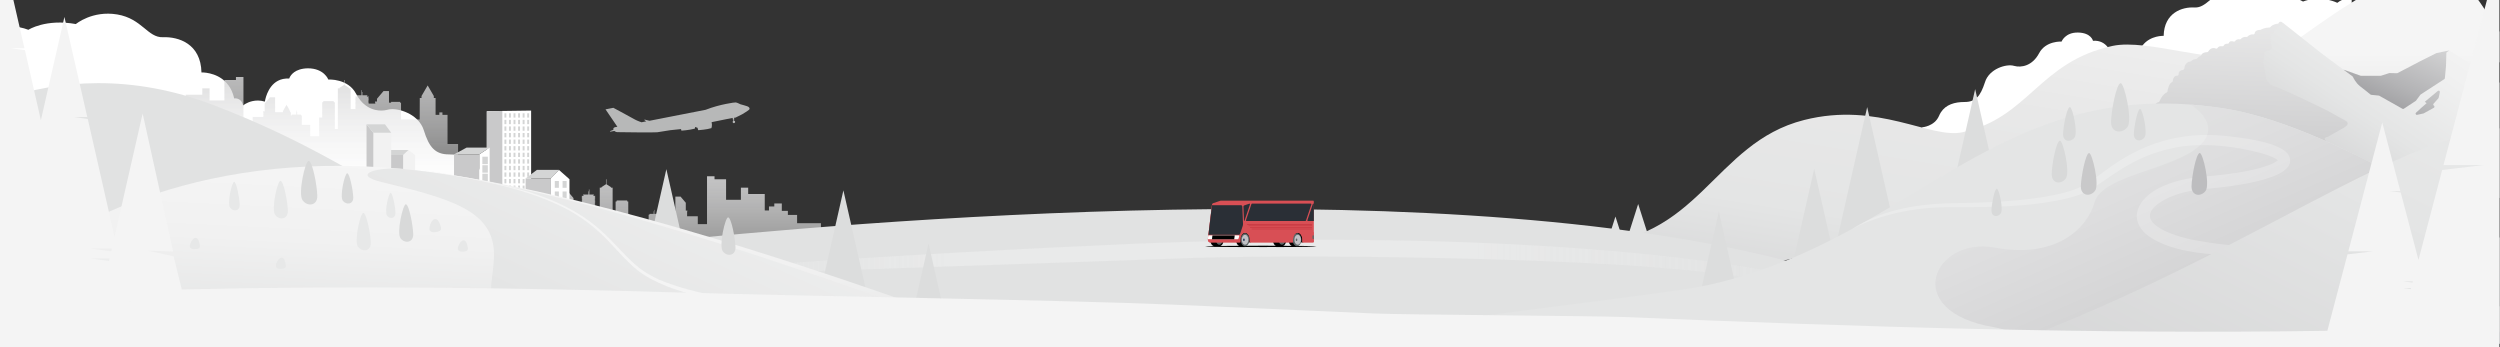 <svg width="1439" height="200" viewBox="0 0 1439 200" fill="none" xmlns="http://www.w3.org/2000/svg">
<rect x="0" y="0" width="1439" height="200" fill="#333333" stroke="none"/>
<g clip-path="url(#clip0_2221_6769)">
<path opacity="0.76" d="M430.76 61.44C430.07 61.05 426.13 60 426.13 60C426.13 60 424.22 59.01 423.5 58.96C423.17 58.93 421.05 59.14 418.07 59.78C414.76 60.43 410.45 61.51 406.11 63.21L373.88 69.51C372.25 69.2 371.22 68.84 371.22 68.84C371.22 68.84 370.44 68.89 371.17 69.33C371.38 69.46 371.69 69.66 372.02 69.84L369.26 70.38C369.26 70.38 366.78 69.56 365.31 68.72C363.78 67.82 353.04 62.05 353.04 62.05L348.54 62.95L355.37 72.98C355.37 72.98 353.64 73.11 353.22 73.63C352.84 74.2 353.12 74.72 353.12 74.72L351.06 75.49L351.32 75.78L353.62 75.37C353.62 75.37 354.39 76.04 355.27 76.06C356.15 76.08 376.75 76.37 378.33 76.13C379.44 76 383.48 75.3 385.78 74.94C387.39 74.74 391.59 74.39 391.98 74.3L392.24 75.21C392.24 75.21 396.74 74.93 399.92 74.04C399.92 74.04 400.07 73.66 400.16 73.06C400.49 73.14 401.5 73.57 401.5 73.57L401.88 74.92C401.88 74.92 403.22 74.87 404.95 74.63C406.4 74.48 408.08 74.17 409.5 73.75C409.5 73.75 410.07 72.2 409.61 70.32C409.89 70.29 410.12 70.19 410.34 70.16C413.6 69.44 418.22 68.61 421.53 67.89H421.69L422 69.54C422 69.54 421.64 69.95 421.72 70.29C421.8 70.68 422.16 70.94 422.55 70.86C422.94 70.78 423.2 70.42 423.12 70.03C423.04 69.64 422.73 69.39 422.34 69.46L422.23 68.79L422.69 68.72L422.49 67.82L423.78 67.59V67.43C424.09 67.28 424.42 67.2 424.66 67.05C426.16 66.4 428.41 65.16 429.88 64.11C430.83 63.47 431.48 62.97 431.43 62.69V62.48C431.43 62.48 431.5 61.93 430.76 61.53L430.71 61.46L430.73 61.44H430.76Z" fill="#E1E2E2"/>
<path d="M352.02 135.84C346.61 135.25 337.13 133.65 325.42 129.33C324.23 128.89 323.01 128.42 321.78 127.91C321.7 127.89 321.61 127.85 321.53 127.81C321.46 127.79 321.38 127.76 321.32 127.73C321.24 127.71 321.15 127.67 321.07 127.62C312.42 124.09 302.76 119.08 292.74 111.98C291.2 110.89 289.65 109.75 288.09 108.57C284.35 105.7 280.56 102.54 276.79 99.04C273.49 91.29 266.27 88.87 258.36 88.87C250.45 88.87 246.92 84.66 243.93 74.94C242.57 70.7 239.45 67.64 235.92 65.66C235.46 65.41 235 65.16 234.53 64.96C234.08 64.74 233.63 64.55 233.19 64.37C229.35 62.83 225.44 62.47 223.1 63.16C220.98 63.73 218.45 63.85 215.89 63.22C212.96 62.51 209.97 60.84 207.44 57.76C207.43 57.74 207.4 57.7 207.39 57.7C206.54 56.66 205.74 55.46 205.02 54.09C200.41 45.04 188.97 45.78 188.97 45.78C188.97 45.78 186.6 39.32 177.18 39.32C169.68 39.47 167.3 43.31 166.67 44.71C166.54 45.02 166.49 45.22 166.49 45.22C163.86 45.06 161.72 45.58 159.98 46.5C153.6 49.86 152.46 58.49 152.46 58.49C149.71 57.65 147.27 57.75 145.28 58.21C141.95 58.95 139.92 60.69 139.92 60.69C138.83 55.9 134.78 56.65 134.78 56.65C133.88 52.51 132.14 49.52 130.05 47.35C124.29 41.38 115.96 41.69 115.96 41.69C115.61 25.11 102.68 21.07 93.84 21.42C84.96 21.77 81.83 10.73 67.45 8.31C53.07 5.94 43.66 13.85 43.66 13.85C26.29 10.69 16.34 17.15 16.34 17.15C9.72 14.64 3.53 14.9 -0.97 15.77V169.85H288.78L333.68 147.69L335.12 146.98L337.12 146L356.52 136.43L356.98 136.2C356.98 136.2 355.2 136.2 352.02 135.85V135.84Z" fill="white"/>
<path d="M88.28 71.37V66.58H93.59V64.23H97.08V59.96H101.4V61.68H104.46V63.98H106.9V54.52H116.44V50.86H120.63V57.84H129.16V46.04H135.81V44.32H140.13V71.87H145.44V67.32H151.59V64.55H151.43V64.08H152.35V59.56L155.35 56.02H158.35V64.6H162.88V63.57H163.33V63.06L164.92 60.34L166.51 63.06V63.57H166.96V64.6H167.41V66.45H167.89V66.2C167.89 66.07 168 65.96 168.13 65.96H170.43V63.66H170.64V65.96H170.81V64.49H171.02V65.96H173.05C173.18 65.96 173.29 66.07 173.29 66.2V66.45H173.73V71.87H178.55V78.45H183.7V67.67H185.46V58.85H186.01V58.53C186.01 58.37 186.14 58.23 186.31 58.23H191.89C192.05 58.23 192.19 58.36 192.19 58.53V58.85H192.74V74.24H194.46V50.86H195.44V50.55L198.03 48.89V46.03H198.29V48.89L200.88 50.55V50.86H201.86V62.79H204.48V62.42H204.73V62.04H204.48V61.66H204.73V61.28H204.48V60.9H204.73V60.52H204.48V60.14H204.73V59.76H204.48V59.38H204.73V59H204.48V58.62H204.73V58.24H204.48V57.86H204.73V57.48H204.48V57.1H204.73V56.72H204.48V56.34H204.73V55.96H204.48V55.58H205.54V55.2H205.28V54.82H207.86V51.92H208.12V54.82H208.33V52.97H208.59V54.82H211.45V55.2H211.19V55.58H212.25V55.96H212V56.34H212.25V56.72H212V57.1H212.25V57.48H212V57.86H212.25V58.24H212V58.62H212.25V59H212V59.38H212.25V59.63H216.03V59.04H215.83V58.45H216.99V56.86L220.77 52.4H223.9V59.09H225.12V58.65H230.26V59.09H230.83V68.77H241.57L241.62 56.41H242.63V55.26L246.17 49.18L249.71 55.26V56.41H250.72V66.1L252.88 66.12V64.7H254.67V66.12H257.6V82.87H263.67V92.46H269.33V103.52H74.55V71.33H88.28V71.37Z" fill="url(#paint0_linear_2221_6769)"/>
<path d="M458.81 128.52V123.73H453.5V121.38H450.01V117.11H445.69V118.83H442.63V121.13H440.19V111.67H430.65V108.01H426.46V114.99H417.93V103.19H411.28V101.47H406.96V129.02H401.65V124.47H395.5V121.7H395.66V121.23H394.74V116.71L391.74 113.17H388.74V121.75H384.21V120.72H383.76V120.21L382.17 117.49L380.58 120.21V120.72H380.13V121.75H379.68V123.6H379.2V123.35C379.2 123.22 379.09 123.11 378.96 123.11H376.66V120.81H376.45V123.11H376.28V121.64H376.07V123.11H374.04C373.91 123.11 373.8 123.22 373.8 123.35V123.6H373.36V129.02H368.54V135.6H363.39V124.82H361.63V116H361.08V115.68C361.08 115.52 360.95 115.38 360.78 115.38H355.2C355.04 115.38 354.9 115.51 354.9 115.68V116H354.35V131.39H352.63V108.01H351.65V107.7L349.06 106.04V103.18H348.8V106.04L346.21 107.7V108.01H345.23V119.94H342.61V119.57H342.36V119.19H342.61V118.81H342.36V118.43H342.61V118.05H342.36V117.67H342.61V117.29H342.36V116.91H342.61V116.53H342.36V116.15H342.61V115.77H342.36V115.39H342.61V115.01H342.36V114.63H342.61V114.25H342.36V113.87H342.61V113.49H342.36V113.11H342.61V112.73H341.55V112.35H341.81V111.97H339.23V109.07H338.97V111.97H338.76V110.12H338.5V111.97H335.64V112.35H335.9V112.73H334.84V113.11H335.09V113.49H334.84V113.87H335.09V114.25H334.84V114.63H335.09V115.01H334.84V115.39H335.09V115.77H334.84V116.15H335.09V116.53H334.84V116.78H331.06V116.19H331.26V115.6H330.1V114.01L326.32 109.55H323.19V116.24H321.97V115.8H316.83V116.24H316.26V125.92H305.52L305.47 113.56H304.46V112.41L300.92 106.33L297.38 112.41V113.56H296.37V123.25L294.21 123.27V121.85H292.42V123.27H289.49V140.02H283.42V149.61H277.76V160.67H472.53V128.48H458.8V128.52H458.81Z" fill="url(#paint1_linear_2221_6769)"/>
<path d="M1353.64 -0.93V123.89H1106.44V73.26C1106.44 73.26 1113.45 72.8 1116.1 66.71C1116.41 65.95 1116.78 65.26 1117.19 64.63C1120.04 60.2 1125.07 58.71 1130.8 58.71C1132.61 58.71 1134.12 58.44 1135.41 57.87C1136.39 57.45 1137.24 56.87 1138 56.12C1139.88 54.26 1141.22 51.38 1142.52 47.41C1144.89 39.55 1154.98 36.58 1159.3 37.92C1163.48 39.09 1169.85 37.92 1173.71 30.63C1177.57 23.34 1186.63 23.94 1186.63 23.94C1186.63 23.94 1188.68 18.59 1196.12 18.73C1203.7 18.87 1204.72 23.48 1204.72 23.48C1208.8 23.17 1211.46 24.92 1213.18 27.08C1215.64 30.19 1216.16 34.17 1216.16 34.17C1219.35 33.17 1222.1 33.82 1223.92 34.6C1224.65 34.91 1225.24 35.25 1225.63 35.5C1225.88 35.66 1226.05 35.79 1226.15 35.86C1226.22 35.91 1226.25 35.94 1226.25 35.94L1226.28 35.79C1226.34 35.54 1226.4 35.3 1226.48 35.09C1226.87 34 1227.52 33.39 1228.17 33.05C1229.27 32.48 1230.39 32.68 1230.39 32.68C1230.95 29.92 1231.98 27.79 1233.25 26.15C1237.79 20.27 1245.4 20.64 1245.4 20.64C1245.69 7.3 1256.1 3.86 1263.21 4.32C1266.81 4.46 1269.24 2.38 1272.17 -0H1323.88C1325.01 0.51 1325.6 0.89 1325.6 0.89C1326.58 0.52 1327.54 0.22 1328.49 -0H1340.55C1343.52 0.69 1345.35 1.63 1345.35 1.63C1346.24 0.92 1347.15 0.38 1348.03 -0C1349.56 -0.68 1351.04 -0.94 1352.37 -0.96C1352.81 -0.97 1353.23 -0.96 1353.64 -0.93Z" fill="white"/>
<path d="M933.38 135.7L929.85 124.63L926.32 135.7H933.38Z" fill="#E1E2E2"/>
<path d="M951.06 142.91L942.93 117.42L934.81 142.91H951.06Z" fill="#E1E2E2"/>
<path d="M911.54 140.67C978.32 139.87 985.87 82.39 1038.42 69.08C1081.14 58.26 1111.1 80.08 1129.52 76.14C1167.72 67.96 1173.54 35.51 1216.02 26.42C1236.15 22.11 1276.45 37.62 1299.7 32.65C1322.65 27.74 1322.8 65.56 1349.21 59.91C1358.14 101.62 1328.7 41.66 1337.63 83.38L993.67 156.99C990.26 141.05 918.95 175.3 911.54 140.69V140.67Z" fill="url(#paint2_linear_2221_6769)"/>
<path d="M1438.64 18.24V35.83L1428.48 41.04L1419.94 45.41H1287.05V44.91C1289.97 43.64 1293.03 42.05 1296.22 40.21C1297.17 39.66 1298.13 39.09 1299.11 38.49C1300.33 37.75 1301.57 36.98 1302.82 36.18C1303.83 35.54 1304.85 34.87 1305.87 34.19C1306.56 33.74 1307.24 33.28 1307.94 32.81H1307.95C1313.22 29.27 1318.72 25.35 1324.39 21.32C1327.36 19.21 1330.37 17.06 1333.42 14.92C1340.01 10.29 1346.79 5.68 1353.64 1.46C1354.44 0.96 1355.24 0.48 1356.04 0H1426.49C1426.9 0.56 1427.31 1.13 1427.71 1.71C1428.58 2.96 1429.43 4.22 1430.25 5.48C1433.16 9.95 1435.84 14.44 1438.64 18.24Z" fill="url(#paint3_linear_2221_6769)"/>
<path d="M960.32 197.78L1044.26 154.52C841.6 95.45 484.98 128.37 374.3 139.62C226.69 138.22 233.49 103.02 123.38 60.67C75.19 42.15 33.41 46.29 1.78 56.88V197.78H960.32Z" fill="#E1E2E2"/>
<g opacity="0.52">
<path opacity="0.52" d="M385.21 154.38C385.21 154.38 410.06 154.98 409.83 154.99C449.62 150.83 581.02 143.39 627.11 141.5C764.26 134.35 964.54 135.67 1079.98 169.9L1079.7 170.86C1059.76 167.86 1040.09 164.43 1020.36 161.7C1005.93 159.58 990.4 157.65 976.03 156.07C907.27 148.21 741.82 145.93 672.69 149C623.66 150.85 474.2 155.6 425.23 157.78C420.11 157.97 414.97 158.07 409.85 158.23C406.92 157.94 400.46 157.24 397.49 156.87L391.32 156.15C389.27 155.92 387.22 155.63 385.17 155.37L385.21 154.37V154.38Z" fill="url(#paint4_linear_2221_6769)"/>
</g>
<path opacity="0.5" d="M349.61 197.78V171.81C347.33 172.08 345.06 172.35 342.79 172.61V197.78H349.61Z" fill="#283039"/>
<path d="M1417.84 57.55L1410.04 29.68C1409.94 29.32 1409.58 29.1 1409.21 29.17L1402.6 30.5C1402.54 30.51 1402.48 30.53 1402.42 30.56L1392.85 35.35L1380.01 42.07C1379.9 42.13 1379.78 42.15 1379.66 42.15L1375.47 42.05C1375.39 42.05 1375.31 42.05 1375.23 42.08L1370.51 43.6C1370.44 43.62 1370.37 43.63 1370.29 43.63H1359.01C1358.93 43.63 1358.85 43.62 1358.77 43.59L1349.38 40.22C1348.99 40.08 1348.56 40.3 1348.45 40.7L1344.33 55.53C1344.24 55.84 1344.38 56.18 1344.66 56.34L1369.57 70.54C1369.73 70.63 1369.92 70.66 1370.1 70.61L1417.31 58.44C1417.7 58.34 1417.93 57.94 1417.82 57.56H1417.84V57.55Z" fill="url(#paint5_linear_2221_6769)"/>
<path d="M1438.64 47.58V113.94H1411.33C1411.33 113.94 1411.24 113.94 1411.2 113.93L1409.21 113.53L1404.35 112.57L1402.19 112.21L1374.83 107.7L1361.45 105.5L1360.6 105.36C1360.47 105.34 1360.35 105.29 1360.25 105.2L1359.41 104.48L1358.19 103.44L1354.18 100.02L1352.95 98.98L1335.94 84.46L1306.04 58.96L1299.6 53.47C1299.49 53.37 1299.41 53.24 1299.37 53.1L1299.11 52.04L1297.77 46.54L1293.76 30.14C1293.7 29.88 1293.78 29.62 1293.97 29.44L1308.21 16.23C1308.21 16.23 1308.32 16.13 1308.39 16.1L1310.63 15.05L1311.48 14.64L1312.38 14.22C1312.55 14.14 1312.68 13.99 1312.75 13.81L1312.89 13.41C1312.98 13.13 1313.24 12.96 1313.51 12.95C1313.68 12.93 1313.86 12.97 1314.01 13.09L1333.42 28.47L1336.46 30.88L1349.03 40.2L1354.14 43.99C1354.23 44.06 1354.31 44.15 1354.36 44.26C1354.67 44.95 1356.02 47.73 1358.43 49.62C1360.93 51.52 1363.77 53.85 1364.47 54.42C1364.58 54.51 1364.71 54.56 1364.85 54.58L1369.2 55.01C1369.3 55.02 1369.39 55.05 1369.48 55.09L1376.36 58.96L1382.88 62.63C1383.11 62.76 1383.4 62.75 1383.62 62.6L1389.16 58.96L1390.5 58.08C1390.57 58.03 1390.63 57.98 1390.68 57.91L1393.16 54.55C1393.22 54.48 1393.28 54.42 1393.35 54.37L1406.94 45.55C1407.12 45.43 1407.24 45.24 1407.26 45.02L1407.92 38.04V37.99L1408.13 30.56C1408.13 30.33 1408.25 30.12 1408.44 29.99L1409.48 29.3C1409.53 29.27 1409.58 29.24 1409.63 29.23C1409.84 29.15 1410.07 29.17 1410.26 29.3L1422.02 36.88L1438.64 47.58Z" fill="url(#paint6_linear_2221_6769)"/>
<path d="M1410.1 113.13L1360.7 135.03C1360.58 135.08 1360.44 135.1 1360.31 135.08L1201.1 112.66C1200.7 112.6 1200.43 112.23 1200.5 111.83C1200.82 110.02 1201.66 105.29 1202.21 102.9C1202.6 101.13 1203.33 100.71 1203.88 100.68C1204.27 100.66 1204.58 100.37 1204.58 99.98C1204.6 99.09 1204.8 97.8 1205.77 97.5C1206.23 97.34 1206.55 97.29 1206.77 97.29C1207.08 97.29 1207.36 97.11 1207.45 96.81C1207.68 96.04 1208.15 94.83 1208.94 94.42C1209.17 94.3 1209.32 94.07 1209.33 93.81C1209.35 93.17 1209.53 92.15 1210.49 92.56C1210.49 92.56 1210.85 90.37 1212.44 90.61C1212.44 90.61 1212.82 89.54 1213.89 89.33C1214.27 89.26 1214.55 88.92 1214.47 88.55C1214.34 87.93 1214.37 87.14 1215.26 86.9C1215.57 86.82 1215.79 86.51 1215.78 86.19C1215.76 85.55 1216.04 84.67 1217.75 84.71C1218.1 84.71 1218.42 84.49 1218.48 84.14C1218.63 83.3 1219.13 81.92 1220.79 81.86C1221.08 81.86 1221.34 81.65 1221.42 81.38C1221.74 80.34 1222.76 78.09 1225.43 78.2C1225.81 78.22 1226.14 77.96 1226.19 77.58C1226.24 77.23 1226.51 76.86 1227.36 76.69C1227.75 76.61 1228.01 76.22 1227.91 75.84C1227.7 75.05 1227.72 73.86 1229.41 73.37C1229.71 73.28 1229.91 73.02 1229.92 72.71C1229.96 71.81 1230.34 70.11 1232.59 70.02C1232.96 70.01 1233.26 69.71 1233.28 69.34C1233.34 68.15 1233.76 65.82 1236.06 65.57C1236.32 65.54 1236.53 65.35 1236.62 65.1C1236.88 64.33 1237.56 62.83 1238.88 62.59C1239.12 62.55 1239.3 62.37 1239.38 62.14C1239.69 61.24 1240.61 59.14 1242.43 58.81C1242.66 58.77 1242.86 58.64 1242.95 58.42C1243.4 57.35 1244.92 54.13 1247.1 53.25C1247.35 53.15 1247.54 52.95 1247.58 52.69C1247.76 51.47 1248.43 48.02 1250.23 47.25C1250.46 47.15 1250.62 46.93 1250.64 46.68C1250.72 45.71 1251.14 43.51 1253.31 43.55C1253.72 43.55 1254.02 43.19 1253.99 42.78C1253.94 41.89 1254.29 40.59 1256.66 40.18C1256.96 40.13 1257.18 39.88 1257.22 39.58C1257.37 38.39 1258.03 35.59 1260.8 35.4C1260.98 35.39 1261.15 35.33 1261.27 35.2C1261.64 34.81 1262.61 33.97 1263.96 33.99C1264.18 33.99 1264.38 33.93 1264.53 33.77C1264.93 33.34 1265.79 32.48 1266.59 32.24C1266.85 32.16 1267.04 31.96 1267.11 31.7C1267.25 31.11 1267.89 30.18 1270.47 30.01C1270.71 29.99 1270.92 29.87 1271.05 29.67C1271.53 28.87 1273 26.92 1275.51 27.94C1275.84 28.08 1276.22 27.95 1276.4 27.64C1276.73 27.06 1277.49 26.33 1279.24 26.62C1279.55 26.67 1279.86 26.51 1280 26.22C1280.23 25.73 1280.8 25.08 1282.25 25.16C1282.58 25.18 1282.91 24.99 1283 24.67C1283.16 24.09 1283.74 23.37 1285.79 23.94C1286.08 24.02 1286.38 23.89 1286.54 23.64C1286.89 23.12 1287.68 22.38 1289.22 22.63C1289.46 22.67 1289.71 22.6 1289.86 22.41C1290.26 21.92 1291.24 21.04 1293.03 21.28C1293.27 21.31 1293.51 21.24 1293.67 21.06C1294.13 20.57 1295.24 19.63 1296.97 19.81C1297.35 19.85 1297.72 19.61 1297.77 19.22C1297.87 18.42 1298.46 17.26 1300.95 17.2C1301.07 17.2 1301.18 17.17 1301.29 17.11C1301.79 16.82 1303.58 15.9 1306.31 15.83C1306.52 15.83 1306.71 15.74 1306.84 15.58C1307.27 15.05 1308.51 13.84 1311.07 13.66C1311.37 13.64 1311.61 13.42 1311.69 13.14C1311.76 12.88 1312.01 12.6 1312.77 12.51C1313.06 12.48 1313.36 12.62 1313.49 12.89C1313.68 13.26 1313.88 13.78 1313.61 14C1313.3 14.19 1311.56 15.18 1311.09 15.44C1311.01 15.48 1310.95 15.54 1310.89 15.61L1309.24 17.66C1309.11 17.83 1309.05 18.04 1309.1 18.25L1309.15 18.51C1309.26 19.03 1308.78 19.48 1308.27 19.34C1307.91 19.24 1307.54 19.43 1307.42 19.78C1307.11 20.63 1306.66 22.23 1306.98 23.68C1307.45 25.35 1307.54 27.05 1307.55 27.62C1307.55 27.76 1307.52 27.89 1307.44 28.01C1307.19 28.39 1306.55 29.19 1305.5 29.19C1304.77 29.19 1304.27 29.35 1303.98 29.48C1303.78 29.57 1303.64 29.75 1303.59 29.97C1303.35 31.08 1302.56 34.88 1302.86 36.44C1303.22 38.28 1304.37 44.94 1304.37 44.94C1304.37 44.94 1305.17 48.73 1309.31 49.77C1313.34 50.7 1339.68 63.68 1339.68 63.68L1350.38 69.66C1350.38 69.66 1353.15 71.17 1349.23 73.45L1340.02 78.68C1339.95 78.72 1339.87 78.75 1339.78 78.76C1339.08 78.86 1335.75 79.57 1341.05 82.89C1346.75 86.35 1378.49 102.97 1380.31 103.92C1380.37 103.95 1380.42 103.97 1380.48 103.98C1381.28 104.15 1386.93 105.3 1386.72 103.03C1386.5 100.59 1386.5 99.93 1386.5 99.93C1386.5 99.93 1386.39 97.87 1389.85 99.93L1410.18 111.87C1410.68 112.16 1410.64 112.9 1410.11 113.14H1410.1V113.13Z" fill="url(#paint7_linear_2221_6769)"/>
<path d="M1392.96 62.72L1396.75 59.4L1395.71 58.58L1403.23 52.33C1403.75 51.9 1404.53 52.37 1404.38 53.03L1403.7 56.24C1403.67 56.36 1403.62 56.47 1403.54 56.56L1400.75 59.7C1400.46 60.02 1400.53 60.53 1400.89 60.77L1400.96 60.82C1401.41 61.12 1401.38 61.78 1400.91 62.04L1395.12 65.24C1395.06 65.27 1394.99 65.3 1394.93 65.31L1391.29 66.1C1390.58 66.25 1390.12 65.37 1390.65 64.88L1392.97 62.74V62.72H1392.96Z" fill="url(#paint8_linear_2221_6769)"/>
<path d="M1149.22 105.6L1136.9 51.29L1124.58 105.6H1149.22Z" fill="#DCDDDD"/>
<path d="M1001.69 176.18L989.37 121.87L977.05 176.18H1001.69Z" fill="#DCDDDD"/>
<path d="M1056.58 151.52L1044.26 97.2L1031.94 151.52H1056.58Z" fill="#DCDDDD"/>
<path d="M546.78 194.48L534.47 140.16L522.15 194.48H546.78Z" fill="#DCDDDD"/>
<path d="M1095.13 151.52L1074.75 61.65L1054.38 151.52H1095.13Z" fill="#DCDDDD"/>
<path d="M505.47 197.78L485.46 109.58L465.46 197.78H505.47Z" fill="#DCDDDD"/>
<path d="M403.94 187.24L383.56 97.37L363.18 187.24H403.94Z" fill="#DCDDDD"/>
<path d="M1438.64 197.78V136.82C1429.64 130.95 1418.84 124.13 1406.93 117.03C1405.58 116.22 1404.21 115.42 1402.83 114.6C1401.45 113.79 1400.05 112.97 1398.64 112.15C1396.22 110.75 1393.77 109.34 1391.29 107.93C1384.42 104.04 1377.32 100.15 1370.07 96.36C1367.22 94.87 1364.34 93.4 1361.45 91.95C1360.77 91.61 1360.1 91.27 1359.41 90.93C1358.71 90.58 1358.01 90.23 1357.3 89.89C1356.45 89.47 1355.6 89.05 1354.75 88.63C1353.97 88.26 1353.19 87.88 1352.41 87.51C1347.3 85.06 1342.16 82.7 1337.04 80.48C1317.52 71.97 1298.2 65.35 1281.06 62.56C1261.92 59.48 1244.55 58.92 1228.47 60.28C1227.26 60.39 1226.05 60.5 1224.86 60.63C1221.88 60.93 1218.93 61.31 1216.04 61.75C1208.26 62.93 1200.79 64.56 1193.54 66.57C1192.84 66.76 1192.14 66.95 1191.44 67.16C1190.56 67.41 1189.69 67.66 1188.83 67.93C1173.34 72.61 1158.88 78.98 1144.83 86.26C1138.73 89.43 1132.71 92.76 1126.72 96.19C1113.82 103.61 1101.03 111.52 1087.84 119.33C1083.57 121.85 1079.27 124.36 1074.91 126.84C1069.34 130 1063.67 133.11 1057.87 136.12C1056.45 136.86 1055.03 137.59 1053.59 138.32C1046.84 141.73 1039.91 145 1032.74 148.06C1031.83 148.44 1030.92 148.82 1030 149.2C1029.37 149.47 1028.74 149.72 1028.11 149.98C1024.26 151.55 1020.35 153.05 1016.35 154.48C1010.44 156.6 1004.37 158.56 998.09 160.33C994.23 161.42 990.29 162.44 986.27 163.38C985.8 163.49 983.51 163.98 979.64 164.79C959.01 169.12 837.89 182.72 738.46 197.78H1438.64Z" fill="url(#paint9_linear_2221_6769)"/>
<path d="M1148.07 188.42C1154.05 189.43 1159.34 191.79 1164 195.19C1165.1 195.99 1166.17 196.86 1167.2 197.78H1438.64V136.82C1429.64 130.95 1418.84 124.13 1406.93 117.03C1405.58 116.22 1404.21 115.42 1402.83 114.6C1401.45 113.79 1400.05 112.97 1398.64 112.15C1396.22 110.75 1393.77 109.34 1391.29 107.93C1384.42 104.04 1377.32 100.15 1370.07 96.36C1367.22 94.87 1364.34 93.4 1361.45 91.95C1360.77 91.61 1360.1 91.27 1359.41 90.93C1358.71 90.58 1358.01 90.23 1357.3 89.89C1356.45 89.47 1355.6 89.05 1354.75 88.63C1353.97 88.26 1353.19 87.88 1352.41 87.51C1347.3 85.06 1342.16 82.7 1337.04 80.48C1317.52 71.97 1298.2 65.35 1281.06 62.56C1274.14 61.52 1267.59 60.73 1261.14 60.26C1267.04 64.33 1274.38 71.53 1269.41 79.84C1268.76 80.93 1267.9 82.04 1266.79 83.17C1264.25 85.73 1260.82 87.92 1256.88 89.89C1247.22 94.73 1234.46 98.21 1224.06 102.35C1217.85 104.82 1212.47 107.52 1209.09 110.88C1207.44 112.51 1206.27 114.3 1205.7 116.3C1201.2 131.94 1183.15 148.97 1148.18 142.53C1113.31 135.97 1093.07 179.23 1148.07 188.42Z" fill="url(#paint10_linear_2221_6769)"/>
<g opacity="0.48">
<path opacity="0.48" d="M1066.51 131.51C1082.27 121.37 1101.43 117.79 1119.93 117.05C1138.57 116.73 1157.27 116.37 1175.64 113.5C1184.57 111.94 1194.07 110.16 1201.8 105.35C1205.63 102.87 1209.32 99.99 1213.13 97.26C1233.3 82.43 1254.98 75.77 1280.01 78.16C1289.27 79.03 1310.87 81.41 1316.86 88.52C1327.12 104.26 1276.03 108.13 1267.27 108.96C1260.71 109.67 1253.99 111.16 1248.05 113.87C1222.38 126.51 1249.78 135.9 1264.17 138.41C1279.93 141.39 1296.31 142.28 1312.39 142.79L1319.38 143.02L1319.46 145.02C1296.67 147.45 1253.65 149.97 1235.09 134.6C1223.52 123.77 1233.44 111.99 1245.02 107.15C1253.99 103.07 1263.87 101.85 1273.55 101.19C1282.68 100.31 1291.84 99.1 1300.46 96.81C1304.21 95.71 1308.38 94.6 1311.31 92.16C1311.49 91.98 1311.57 91.84 1311.55 91.89C1311.53 91.92 1311.46 92.25 1311.51 92.5C1311.56 92.74 1311.62 92.76 1311.53 92.65C1310.24 91.24 1308.13 90.42 1305.86 89.53C1299.73 87.32 1292.77 86.02 1286.18 84.95C1275.05 83.33 1263.62 82.77 1252.57 84.85L1246.02 86.31C1243.87 86.94 1241.73 87.61 1239.6 88.28C1235.44 89.87 1231.17 91.6 1227.28 93.76C1218.95 98.07 1211.93 103.71 1203.89 108.77C1199.69 111.44 1194.9 112.84 1190.16 114.12C1167.2 119.59 1143.2 119.21 1119.98 119.26C1101.53 119.51 1083.14 123.25 1066.51 131.53V131.51Z" fill="white"/>
</g>
<path d="M1438.64 197.78V73.88C1428.51 74.95 1417.93 77.51 1406.78 81.25C1401.67 82.96 1396.44 84.92 1391.07 87.1C1389.61 87.69 1388.14 88.3 1386.66 88.93L1384.41 89.89C1383.75 90.17 1383.09 90.46 1382.42 90.75C1379.92 91.84 1377.39 92.98 1374.83 94.15C1373.26 94.87 1371.67 95.61 1370.07 96.36C1366.21 98.17 1362.28 100.07 1358.29 102.04C1354.62 103.85 1350.89 105.72 1347.1 107.66C1341.16 110.67 1335.07 113.83 1328.81 117.1C1313.1 125.31 1296.35 134.22 1278.39 143.42C1244.87 160.57 1207.12 178.72 1164 195.19C1161.73 196.06 1159.43 196.92 1157.13 197.78H1438.64Z" fill="url(#paint11_linear_2221_6769)"/>
<path d="M1224.57 73.15C1221.36 77.29 1214.91 76.5 1215.13 70.05C1215.24 63.6 1218.23 48.08 1220.64 47.86C1222.72 47.72 1227.66 69.12 1224.56 73.15H1224.57Z" fill="#D8D9D9"/>
<path d="M1205.91 109.81C1203.14 113.49 1197.63 112.8 1197.74 107.18C1197.85 101.67 1200.51 88.2 1202.46 88.09C1204.3 87.95 1208.58 106.36 1205.92 109.82H1205.91V109.81Z" fill="#C9C9CA"/>
<path d="M1189.02 102.83C1186.25 106.4 1180.85 105.71 1180.96 100.06C1181.07 94.55 1183.59 81.19 1185.68 80.97C1187.52 80.86 1191.77 99.27 1189.03 102.83H1189.02Z" fill="#D8D9D9"/>
<path d="M1269.51 109.93C1266.74 113.5 1261.34 112.81 1261.45 107.16C1261.56 101.65 1264.08 88.29 1266.17 88.07C1268.01 87.96 1272.26 106.37 1269.52 109.93H1269.51Z" fill="#BDBDBF"/>
<path d="M1151.57 122.93C1149.76 125.26 1146.22 124.82 1146.29 121.12C1146.36 117.51 1148.01 108.76 1149.38 108.62C1150.58 108.55 1153.37 120.6 1151.57 122.93Z" fill="#D8D9D9"/>
<path d="M1194.07 79.24C1191.88 82.12 1187.4 81.65 1187.51 77.18C1187.62 72.57 1189.7 61.76 1191.43 61.65C1192.91 61.51 1196.26 76.49 1194.06 79.23H1194.07V79.24Z" fill="#D8D9D9"/>
<path d="M1234.34 79.13C1232.28 81.9 1228.14 81.32 1228.25 77.07C1228.36 72.93 1230.31 62.81 1231.82 62.7C1233.19 62.56 1236.43 76.5 1234.34 79.13Z" fill="#D8D9D9"/>
<path d="M238.9 98.81V89.2L235.12 86.35L232.05 89.2V99.32L238.9 98.81Z" fill="#F2F2F2"/>
<path d="M232.05 89.2H221.6V104.62L232.05 98.53V89.2Z" fill="#C9C9CA"/>
<path d="M235.12 86.35H224.14L221.6 89.2H232.05L235.12 86.35Z" fill="#D4D5D5"/>
<path d="M225.17 99.07V76.39H214.89V101.14L225.17 99.07Z" fill="#F2F2F2"/>
<path d="M214.89 76.39L210.98 71.56V98.17L214.89 101.14V76.39Z" fill="#C9C9CA"/>
<path d="M221.61 71.56H210.98L214.89 76.39H225.17L221.61 71.56Z" fill="#D4D5D5"/>
<path d="M305.71 128.1H280.19V64L305.71 63.64V128.1Z" fill="white"/>
<path d="M304.56 65.21H303.45V67.69H304.56V65.21Z" fill="#D4D5D5"/>
<path d="M301.94 65.21H300.83V67.69H301.94V65.21Z" fill="#D4D5D5"/>
<path d="M299.32 65.21H298.21V67.69H299.32V65.21Z" fill="#D4D5D5"/>
<path d="M296.7 65.21H295.59V67.69H296.7V65.21Z" fill="#D4D5D5"/>
<path d="M294.08 65.21H292.97V67.69H294.08V65.21Z" fill="#D4D5D5"/>
<path d="M291.46 65.21H290.35V67.69H291.46V65.21Z" fill="#D4D5D5"/>
<path d="M304.56 68.99H303.45V71.47H304.56V68.99Z" fill="#D4D5D5"/>
<path d="M301.94 68.99H300.83V71.47H301.94V68.99Z" fill="#D4D5D5"/>
<path d="M299.32 68.99H298.21V71.47H299.32V68.99Z" fill="#D4D5D5"/>
<path d="M296.7 68.99H295.59V71.47H296.7V68.99Z" fill="#D4D5D5"/>
<path d="M294.08 68.99H292.97V71.47H294.08V68.99Z" fill="#D4D5D5"/>
<path d="M291.46 68.99H290.35V71.47H291.46V68.99Z" fill="#D4D5D5"/>
<path d="M304.56 72.78H303.45V75.26H304.56V72.78Z" fill="#D4D5D5"/>
<path d="M301.94 72.78H300.83V75.26H301.94V72.78Z" fill="#D4D5D5"/>
<path d="M299.32 72.78H298.21V75.26H299.32V72.78Z" fill="#D4D5D5"/>
<path d="M296.7 72.78H295.59V75.26H296.7V72.78Z" fill="#D4D5D5"/>
<path d="M294.08 72.78H292.97V75.26H294.08V72.78Z" fill="#D4D5D5"/>
<path d="M291.46 72.78H290.35V75.26H291.46V72.78Z" fill="#D4D5D5"/>
<path d="M304.56 76.56H303.45V79.04H304.56V76.56Z" fill="#D4D5D5"/>
<path d="M301.94 76.56H300.83V79.04H301.94V76.56Z" fill="#D4D5D5"/>
<path d="M299.32 76.56H298.21V79.04H299.32V76.56Z" fill="#D4D5D5"/>
<path d="M296.7 76.56H295.59V79.04H296.7V76.56Z" fill="#D4D5D5"/>
<path d="M294.08 76.56H292.97V79.04H294.08V76.56Z" fill="#D4D5D5"/>
<path d="M291.46 76.56H290.35V79.04H291.46V76.56Z" fill="#D4D5D5"/>
<path d="M304.56 80.34H303.45V82.82H304.56V80.34Z" fill="#D4D5D5"/>
<path d="M301.94 80.34H300.83V82.82H301.94V80.34Z" fill="#D4D5D5"/>
<path d="M299.32 80.34H298.21V82.82H299.32V80.34Z" fill="#D4D5D5"/>
<path d="M296.7 80.34H295.59V82.82H296.7V80.34Z" fill="#D4D5D5"/>
<path d="M294.08 80.34H292.97V82.82H294.08V80.34Z" fill="#D4D5D5"/>
<path d="M291.46 80.34H290.35V82.82H291.46V80.34Z" fill="#D4D5D5"/>
<path d="M304.56 84.12H303.45V86.6H304.56V84.12Z" fill="#D4D5D5"/>
<path d="M301.94 84.12H300.83V86.6H301.94V84.12Z" fill="#D4D5D5"/>
<path d="M299.32 84.12H298.21V86.6H299.32V84.12Z" fill="#D4D5D5"/>
<path d="M296.7 84.12H295.59V86.6H296.7V84.12Z" fill="#D4D5D5"/>
<path d="M294.08 84.12H292.97V86.6H294.08V84.12Z" fill="#D4D5D5"/>
<path d="M291.46 84.12H290.35V86.6H291.46V84.12Z" fill="#D4D5D5"/>
<path d="M304.56 87.91H303.45V90.39H304.56V87.91Z" fill="#D4D5D5"/>
<path d="M301.94 87.91H300.83V90.39H301.94V87.91Z" fill="#D4D5D5"/>
<path d="M299.32 87.91H298.21V90.39H299.32V87.91Z" fill="#D4D5D5"/>
<path d="M296.7 87.91H295.59V90.39H296.7V87.91Z" fill="#D4D5D5"/>
<path d="M294.08 87.91H292.97V90.39H294.08V87.91Z" fill="#D4D5D5"/>
<path d="M291.46 87.91H290.35V90.39H291.46V87.91Z" fill="#D4D5D5"/>
<path d="M304.56 91.69H303.45V94.17H304.56V91.69Z" fill="#D4D5D5"/>
<path d="M301.94 91.69H300.83V94.17H301.94V91.69Z" fill="#D4D5D5"/>
<path d="M299.32 91.69H298.21V94.17H299.32V91.69Z" fill="#D4D5D5"/>
<path d="M296.7 91.69H295.59V94.17H296.7V91.69Z" fill="#D4D5D5"/>
<path d="M294.08 91.69H292.97V94.17H294.08V91.69Z" fill="#D4D5D5"/>
<path d="M291.46 91.69H290.35V94.17H291.46V91.69Z" fill="#D4D5D5"/>
<path d="M304.56 95.47H303.45V97.95H304.56V95.47Z" fill="#D4D5D5"/>
<path d="M301.94 95.47H300.83V97.95H301.94V95.47Z" fill="#D4D5D5"/>
<path d="M299.32 95.47H298.21V97.95H299.32V95.47Z" fill="#D4D5D5"/>
<path d="M296.7 95.47H295.59V97.95H296.7V95.47Z" fill="#D4D5D5"/>
<path d="M294.08 95.47H292.97V97.95H294.08V95.47Z" fill="#D4D5D5"/>
<path d="M291.46 95.47H290.35V97.95H291.46V95.47Z" fill="#D4D5D5"/>
<path d="M304.56 99.26H303.45V101.74H304.56V99.26Z" fill="#D4D5D5"/>
<path d="M301.94 99.26H300.83V101.74H301.94V99.26Z" fill="#D4D5D5"/>
<path d="M299.32 99.26H298.21V101.74H299.32V99.26Z" fill="#D4D5D5"/>
<path d="M296.7 99.26H295.59V101.74H296.7V99.26Z" fill="#D4D5D5"/>
<path d="M294.08 99.26H292.97V101.74H294.08V99.26Z" fill="#D4D5D5"/>
<path d="M291.46 99.26H290.35V101.74H291.46V99.26Z" fill="#D4D5D5"/>
<path d="M304.56 103.04H303.45V105.52H304.56V103.04Z" fill="#D4D5D5"/>
<path d="M301.94 103.04H300.83V105.52H301.94V103.04Z" fill="#D4D5D5"/>
<path d="M299.32 103.04H298.21V105.52H299.32V103.04Z" fill="#D4D5D5"/>
<path d="M296.7 103.04H295.59V105.52H296.7V103.04Z" fill="#D4D5D5"/>
<path d="M294.08 103.04H292.97V105.52H294.08V103.04Z" fill="#D4D5D5"/>
<path d="M291.46 103.04H290.35V105.52H291.46V103.04Z" fill="#D4D5D5"/>
<path d="M304.56 106.82H303.45V109.3H304.56V106.82Z" fill="#D4D5D5"/>
<path d="M301.94 106.82H300.83V109.3H301.94V106.82Z" fill="#D4D5D5"/>
<path d="M299.32 106.82H298.21V109.3H299.32V106.82Z" fill="#D4D5D5"/>
<path d="M296.7 106.82H295.59V109.3H296.7V106.82Z" fill="#D4D5D5"/>
<path d="M294.08 106.82H292.97V109.3H294.08V106.82Z" fill="#D4D5D5"/>
<path d="M291.46 106.82H290.35V109.3H291.46V106.82Z" fill="#D4D5D5"/>
<path d="M304.56 110.6H303.45V113.08H304.56V110.6Z" fill="#D4D5D5"/>
<path d="M301.94 110.6H300.83V113.08H301.94V110.6Z" fill="#D4D5D5"/>
<path d="M299.32 110.6H298.21V113.08H299.32V110.6Z" fill="#D4D5D5"/>
<path d="M296.7 110.6H295.59V113.08H296.7V110.6Z" fill="#D4D5D5"/>
<path d="M301.94 114.36H300.83V116.84H301.94V114.36Z" fill="#D4D5D5"/>
<path d="M299.32 114.36H298.21V116.84H299.32V114.36Z" fill="#D4D5D5"/>
<path d="M296.7 114.65H295.59V117.13H296.7V114.65Z" fill="#D4D5D5"/>
<path d="M294.08 110.6H292.97V113.08H294.08V110.6Z" fill="#D4D5D5"/>
<path d="M291.46 110.6H290.35V113.08H291.46V110.6Z" fill="#D4D5D5"/>
<path d="M317.13 102.7V124.21L313.38 128.69L306.34 129.76L302.54 126.98V102.7H317.13Z" fill="#C9C9CA"/>
<path d="M327.79 128V103.16L321.72 97.79L317.13 102.52V127.4L327.79 128Z" fill="white"/>
<path d="M321.72 97.79H309.02L302.54 102.7H317.13L321.72 97.79Z" fill="#D4D5D5"/>
<path d="M289.14 63.87V113.72L280.19 113L280.22 64.05C283.19 63.99 286.17 63.93 289.14 63.87Z" fill="#C9C9CA"/>
<path d="M281.83 116.61V84.95L275.84 88.86V116.03L281.83 116.61Z" fill="white"/>
<path d="M275.84 88.86H261.33V115.11L275.84 116.03V88.86Z" fill="#C9C9CA"/>
<path d="M275.84 88.86L281.83 84.95H268.59L261.33 88.86H275.84Z" fill="#D4D5D5"/>
<path d="M280.8 90.19H277.64V94.49H280.8V90.19Z" fill="#D4D5D5"/>
<path d="M280.8 95.09H277.64V99.39H280.8V95.09Z" fill="#D4D5D5"/>
<path d="M280.8 99.99H277.64V104.29H280.8V99.99Z" fill="#D4D5D5"/>
<path d="M280.8 104.88H277.64V109.18H280.8V104.88Z" fill="#D4D5D5"/>
<path d="M326.16 104.19H323.81V108.1H326.16V104.19Z" fill="#D4D5D5"/>
<path d="M321.69 104.19H319.34V108.1H321.69V104.19Z" fill="#D4D5D5"/>
<path d="M326.16 110.22H323.81V114.13H326.16V110.22Z" fill="#D4D5D5"/>
<path d="M321.69 110.22H319.34V114.13H321.69V110.22Z" fill="#D4D5D5"/>
<path d="M326.16 116.23H323.81V120.14H326.16V116.23Z" fill="#D4D5D5"/>
<path d="M321.69 116.23H319.34V120.14H321.69V116.23Z" fill="#D4D5D5"/>
<path d="M526.98 175.3C427.06 140.09 310.95 104.58 231.41 97.2C108.89 85.81 33.4 132.88 1.77 158.75V175.29H526.98V175.3Z" fill="url(#paint12_linear_2221_6769)"/>
<path d="M220.12 104.9C258.55 114.22 284.34 120.97 284.34 146.4C284.34 171.83 267.55 183.46 338.87 196.57C340.56 196.88 342.25 197.29 343.94 197.78H578.49C461.94 153.58 318.9 105.31 231.4 97.19H231.39C217.6 95.93 201.25 100.43 220.12 104.9Z" fill="url(#paint13_linear_2221_6769)"/>
<path d="M174.23 115.38C177.11 119.17 182.87 118.37 182.62 112.61C182.51 106.74 179.85 92.83 177.68 92.59C175.7 92.48 171.34 111.71 174.22 115.39H174.23V115.38Z" fill="#D8D9D9"/>
<path d="M158.46 123.77C160.87 126.98 165.81 126.29 165.7 121.36C165.59 116.29 163.29 104.22 161.45 104.11C159.72 104 155.94 120.57 158.46 123.78V123.77Z" fill="#E7E8E8"/>
<path d="M206.08 142.07C208.6 145.28 213.57 144.7 213.43 139.66C213.32 134.72 210.91 122.63 209.18 122.52C207.45 122.41 203.67 138.98 206.08 142.08V142.07Z" fill="#E7E8E8"/>
<path d="M197.36 115.6C199.42 118.12 203.45 117.66 203.34 113.65C203.23 109.65 201.28 99.85 199.88 99.74C198.51 99.6 195.38 112.96 197.36 115.6Z" fill="#D8D9D9"/>
<path d="M132.46 119.52C134.3 122.04 138.11 121.58 137.97 117.79C137.86 113.87 136.13 104.79 134.76 104.68C133.5 104.57 130.62 117.22 132.46 119.52Z" fill="#E7E8E8"/>
<path d="M230.61 137.24C233.02 140.34 237.96 139.76 237.85 134.83C237.74 129.76 235.44 117.69 233.6 117.58C231.98 117.44 228.09 134.01 230.61 137.25V137.24Z" fill="#D8D9D9"/>
<path d="M416.11 144.76C418.52 147.86 423.46 147.28 423.35 142.35C423.24 137.28 420.94 125.21 419.1 125.1C417.48 124.96 413.59 141.53 416.11 144.77V144.76Z" fill="#D8D9D9"/>
<path d="M263.5 143C263.39 144.84 265.91 145.06 267.53 144.73C269.15 144.37 269.72 144.04 269.04 141.38C267.53 135.04 263.75 140.12 263.5 143Z" fill="#E7E8E8"/>
<path d="M158.75 152.92C158.64 154.76 161.16 154.98 162.78 154.65C164.4 154.29 164.97 153.96 164.29 151.3C162.78 144.96 159 150.04 158.75 152.92Z" fill="#E7E8E8"/>
<path d="M109.26 141.58C109.15 143.42 111.67 143.64 113.29 143.31C114.91 142.95 115.48 142.62 114.8 139.96C113.29 133.62 109.51 138.7 109.26 141.58Z" fill="#E7E8E8"/>
<path d="M247.17 131.84C247.28 134.03 250.16 133.9 252 133.35C253.84 132.77 254.41 132.31 253.37 129.32C250.74 122.16 247.06 128.5 247.17 131.84Z" fill="#E7E8E8"/>
<path d="M222.79 124.13C224.41 126.32 227.73 125.86 227.62 122.51C227.62 119.16 226 111.13 224.85 111.02C223.7 111.02 221.17 122.05 222.79 124.13Z" fill="#E7E8E8"/>
<path d="M1438.64 197.78V176.29C1420.26 180.64 1400.91 185.04 1381.25 189.25C1380.22 189.47 1379.18 189.69 1378.14 189.91C1365.28 192.65 1352.31 195.29 1339.4 197.78H1438.65H1438.64Z" fill="url(#paint14_linear_2221_6769)"/>
<path d="M1438.64 197.78V191.28C1428.77 193.5 1418.29 195.68 1407.2 197.78H1438.64Z" fill="url(#paint15_linear_2221_6769)"/>
<path d="M735.48 141.84C735.48 142.04 726.11 142.21 714.56 142.21C703.01 142.21 693.63 142.04 693.63 141.84C693.63 141.64 703 141.48 714.56 141.48C726.12 141.48 735.48 141.65 735.48 141.84Z" fill="#010101"/>
<path d="M747.99 141.84C747.99 142.04 738.62 142.21 727.06 142.21C715.5 142.21 706.14 142.04 706.14 141.84C706.14 141.64 715.51 141.48 727.06 141.48C738.61 141.48 747.99 141.65 747.99 141.84Z" fill="#010101"/>
<path d="M757.76 141.84C757.76 142.04 748.39 142.21 736.84 142.21C725.29 142.21 715.91 142.04 715.91 141.84C715.91 141.64 725.28 141.48 736.84 141.48C748.4 141.48 757.76 141.65 757.76 141.84Z" fill="#010101"/>
<path d="M744.21 141.73H746.91V134.29H744.21V141.73Z" fill="#010101"/>
<path d="M744.21 141.73C745.59 141.73 746.71 140.06 746.71 138.01C746.71 135.96 745.59 134.29 744.21 134.29C742.83 134.29 741.71 135.96 741.71 138.01C741.71 140.06 742.83 141.73 744.21 141.73Z" fill="#010101"/>
<path d="M735.16 141.73H737.86V134.29H735.16V141.73Z" fill="#010101"/>
<path d="M735.16 141.73C736.54 141.73 737.66 140.06 737.66 138.01C737.66 135.96 736.55 134.29 735.16 134.29C733.77 134.29 732.66 135.96 732.66 138.01C732.66 140.06 733.77 141.73 735.16 141.73Z" fill="#010101"/>
<path d="M737.87 141.73C739.25 141.73 740.37 140.06 740.37 138.01C740.37 135.96 739.25 134.29 737.87 134.29C736.49 134.29 735.37 135.96 735.37 138.01C735.37 140.06 736.49 141.73 737.87 141.73Z" fill="#010101"/>
<path d="M737.87 140.85C738.92 140.85 739.78 139.58 739.78 138.01C739.78 136.44 738.93 135.17 737.87 135.17C736.81 135.17 735.96 136.44 735.96 138.01C735.96 139.58 736.81 140.85 737.87 140.85Z" fill="#606768"/>
<path d="M743.75 139.53H750.15V133.86H743.75V139.53Z" fill="#010101"/>
<path d="M713.46 139.53H719.86V133.86H713.46V139.53Z" fill="#010101"/>
<path d="M699.12 141.73H701.82V134.29H699.12V141.73Z" fill="#010101"/>
<path d="M699.12 141.73C700.5 141.73 701.62 140.06 701.62 138.01C701.62 135.96 700.5 134.29 699.12 134.29C697.74 134.29 696.62 135.96 696.62 138.01C696.62 140.06 697.74 141.73 699.12 141.73Z" fill="#010101"/>
<path d="M701.82 141.73C703.2 141.73 704.32 140.06 704.32 138.01C704.32 135.96 703.21 134.29 701.82 134.29C700.43 134.29 699.32 135.96 699.32 138.01C699.32 140.06 700.43 141.73 701.82 141.73Z" fill="#010101"/>
<path d="M701.82 140.85C702.87 140.85 703.73 139.58 703.73 138.01C703.73 136.44 702.88 135.17 701.82 135.17C700.76 135.17 699.91 136.44 699.91 138.01C699.91 139.58 700.76 140.85 701.82 140.85Z" fill="#606768"/>
<path d="M744.25 141.73H746.95V134.29H744.25V141.73Z" fill="#010101"/>
<path d="M745.94 141.73C747.32 141.73 748.44 140.06 748.44 138.01C748.44 135.96 747.32 134.29 745.94 134.29C744.56 134.29 743.44 135.96 743.44 138.01C743.44 140.06 744.56 141.73 745.94 141.73Z" fill="#010101"/>
<path d="M746.55 141.73C747.93 141.73 749.05 140.06 749.05 138.01C749.05 135.96 747.93 134.29 746.55 134.29C745.17 134.29 744.05 135.96 744.05 138.01C744.05 140.06 745.17 141.73 746.55 141.73Z" fill="#606768"/>
<path d="M746.95 140.85C748 140.85 748.86 139.58 748.86 138.01C748.86 136.44 748.01 135.17 746.95 135.17C745.89 135.17 745.04 136.44 745.04 138.01C745.04 139.58 745.89 140.85 746.95 140.85Z" fill="#C1C1C5"/>
<path d="M746.28 138.76C746.56 138.76 746.77 138.43 746.77 138.02C746.77 137.61 746.54 137.28 746.28 137.28C746.02 137.28 745.79 137.61 745.79 138.02C745.79 138.43 746.02 138.76 746.28 138.76Z" fill="#606768"/>
<path d="M713.96 141.73H716.66V134.29H713.96V141.73Z" fill="#010101"/>
<path d="M713.96 141.73C715.34 141.73 716.46 140.06 716.46 138.01C716.46 135.96 715.34 134.29 713.96 134.29C712.58 134.29 711.46 135.96 711.46 138.01C711.46 140.06 712.58 141.73 713.96 141.73Z" fill="#010101"/>
<path d="M716.66 141.73C718.04 141.73 719.16 140.06 719.16 138.01C719.16 135.96 718.05 134.29 716.66 134.29C715.27 134.29 714.16 135.96 714.16 138.01C714.16 140.06 715.27 141.73 716.66 141.73Z" fill="#606768"/>
<path d="M716.66 140.85C717.71 140.85 718.57 139.58 718.57 138.01C718.57 136.44 717.72 135.17 716.66 135.17C715.6 135.17 714.75 136.44 714.75 138.01C714.75 139.58 715.6 140.85 716.66 140.85Z" fill="#C1C1C5"/>
<path d="M715.99 138.76C716.27 138.76 716.48 138.43 716.48 138.02C716.48 137.61 716.25 137.28 715.99 137.28C715.73 137.28 715.5 137.61 715.5 138.02C715.5 138.43 715.73 138.76 715.99 138.76Z" fill="#1F3656"/>
<path d="M696.4 139.52H713.94V138.06C713.94 135.82 715.14 133.97 716.64 133.96C718.14 133.95 719.37 135.77 719.37 138.01V139.52H744.23V138.06C744.23 135.82 745.43 133.97 746.93 133.96C747.25 133.97 747.56 134.05 747.84 134.19C748.12 134.33 748.37 134.53 748.57 134.78C748.61 134.82 748.64 134.86 748.67 134.9L748.77 135.03C748.77 135.03 748.84 135.12 748.86 135.16L748.95 135.3L748.99 135.37L749.07 135.52C749.09 135.57 749.12 135.62 749.15 135.68L749.19 135.76C749.23 135.84 749.26 135.92 749.29 136.01C749.38 136.24 749.45 136.48 749.51 136.72C749.55 136.91 749.58 137.11 749.61 137.3C749.64 137.54 749.65 137.78 749.65 138.02V139.53H755.88C756.08 139.53 756.24 139.29 756.24 138.99V116.03C756.24 115.73 756.08 115.49 755.88 115.49H702.82C702.7 115.49 702.57 115.51 702.45 115.55L698.44 116.91C698.28 116.97 698.14 117.06 698.03 117.19C697.95 117.27 697.88 117.36 697.83 117.46C697.71 117.66 697.63 117.88 697.59 118.11C697.59 118.16 697.57 118.22 697.56 118.28L697.52 118.59L695.53 135.16L695.25 137.5C695.13 138.55 695.67 139.51 696.38 139.51H696.39L696.4 139.52Z" fill="#D84F55"/>
<path d="M696.4 139.52H713.94V138.06C713.94 135.82 715.14 133.97 716.64 133.96C718.14 133.95 719.37 135.77 719.37 138.01V139.52H744.23V138.06C744.23 135.82 745.43 133.97 746.93 133.96C747.25 133.97 747.56 134.05 747.84 134.19C748.12 134.33 748.37 134.53 748.57 134.78C748.61 134.82 748.64 134.86 748.67 134.9L748.77 135.03C748.77 135.03 748.84 135.12 748.86 135.16L748.95 135.3L748.99 135.37L749.07 135.52C749.09 135.57 749.12 135.62 749.15 135.68L749.19 135.76C749.23 135.84 749.26 135.92 749.29 136.01C749.38 136.24 749.45 136.48 749.51 136.72C749.55 136.91 749.59 137.11 749.61 137.3C749.64 137.54 749.65 137.78 749.65 138.02V139.53H755.88C756.08 139.53 756.24 139.29 756.24 138.99V133.58H720.6C720.45 133.58 720.3 133.53 720.17 133.46C720.04 133.39 719.92 133.29 719.84 133.17L716.13 128.84C715.92 128.57 715.8 128.24 715.8 127.89L715.43 118.16C715.17 118.16 714.91 118.06 714.72 117.88C714.53 117.7 714.41 117.45 714.41 117.19H698.06C697.98 117.27 697.91 117.36 697.86 117.46C697.71 117.71 697.62 117.99 697.59 118.28L697.55 118.59L695.52 135.49L695.27 137.51V137.71C695.22 138.68 695.73 139.53 696.4 139.53V139.52Z" fill="#D84F55"/>
<path d="M756.25 137.52H755.73C755.66 137.52 755.58 137.49 755.53 137.44C755.48 137.39 755.45 137.32 755.45 137.24V135.78C755.45 135.71 755.48 135.63 755.53 135.58C755.58 135.53 755.65 135.5 755.73 135.5H756.25V137.52Z" fill="#606768"/>
<path d="M717.88 129.23H755.08C755.08 129.23 755.15 129.22 755.17 129.19C755.19 129.17 755.21 129.13 755.21 129.1C755.21 129.09 755.21 129.06 755.21 129.05C755.21 129.04 755.2 129.02 755.18 129.01C755.17 129 755.15 128.99 755.14 128.98C755.13 128.98 755.1 128.98 755.09 128.98H717.89C717.89 128.98 717.85 128.98 717.84 128.98C717.83 128.98 717.81 128.99 717.8 129.01C717.79 129.02 717.78 129.04 717.77 129.05C717.77 129.06 717.77 129.09 717.77 129.1C717.77 129.11 717.77 129.14 717.77 129.15C717.77 129.16 717.78 129.18 717.8 129.19C717.82 129.2 717.83 129.21 717.84 129.22C717.85 129.22 717.88 129.22 717.89 129.22L717.88 129.23Z" fill="#BD2833"/>
<path d="M718.77 130.13H755.07C755.07 130.13 755.11 130.13 755.12 130.13C755.13 130.13 755.15 130.12 755.16 130.1C755.17 130.09 755.18 130.07 755.19 130.06C755.19 130.05 755.19 130.02 755.19 130.01C755.19 130 755.19 129.97 755.19 129.96C755.19 129.95 755.18 129.93 755.16 129.92C755.15 129.91 755.13 129.9 755.12 129.89C755.11 129.89 755.08 129.89 755.07 129.89H718.77C718.77 129.89 718.7 129.9 718.68 129.93C718.65 129.96 718.64 129.99 718.64 130.02C718.64 130.05 718.65 130.09 718.68 130.11C718.71 130.14 718.74 130.15 718.77 130.15V130.13Z" fill="#BD2833"/>
<path d="M719.66 131.02H755.06C755.06 131.02 755.1 131.02 755.11 131.02C755.12 131.02 755.14 131.01 755.15 130.99C755.16 130.98 755.17 130.96 755.18 130.95C755.18 130.94 755.18 130.91 755.18 130.9C755.18 130.89 755.18 130.86 755.18 130.85C755.18 130.84 755.17 130.82 755.15 130.81C755.14 130.8 755.12 130.79 755.11 130.78C755.1 130.78 755.07 130.78 755.06 130.78H719.66C719.66 130.78 719.59 130.79 719.57 130.82C719.55 130.85 719.53 130.88 719.53 130.91C719.53 130.94 719.54 130.98 719.57 131C719.6 131.02 719.63 131.04 719.66 131.04V131.02Z" fill="#BD2833"/>
<path d="M720.56 131.93H755.07C755.07 131.93 755.11 131.93 755.12 131.93C755.13 131.93 755.15 131.92 755.16 131.9C755.17 131.89 755.18 131.87 755.19 131.86C755.19 131.85 755.19 131.82 755.19 131.81C755.19 131.8 755.19 131.77 755.19 131.76C755.19 131.75 755.18 131.73 755.16 131.72C755.15 131.71 755.13 131.7 755.12 131.69C755.11 131.69 755.08 131.69 755.07 131.69H720.56C720.56 131.69 720.49 131.7 720.47 131.73C720.45 131.76 720.43 131.79 720.43 131.82C720.43 131.85 720.44 131.89 720.47 131.91C720.5 131.94 720.53 131.95 720.56 131.95V131.93Z" fill="#BD2833"/>
<path d="M695.26 137.71V137.51L695.51 135.49H713.05C713.25 135.49 713.38 135.81 713.29 136.07L712.84 137.42C712.81 137.5 712.76 137.57 712.69 137.62C712.62 137.67 712.54 137.69 712.46 137.7H695.26V137.71Z" fill="white"/>
<path d="M697.61 137.71H710.41L710.72 135.5H697.87L697.63 137.52C697.63 137.59 697.62 137.65 697.62 137.72L697.61 137.71Z" fill="#010101"/>
<path d="M719.2 117.21L716.07 118.27C715.94 118.34 715.85 118.44 715.79 118.56C715.73 118.68 715.71 118.82 715.72 118.95L715.77 120.3L715.8 121.23L715.87 122.97L715.99 125.94V126.28L716.03 126.97C716.03 127.21 716.25 127.27 716.33 127.06L716.41 126.8L716.58 126.29L716.95 125.18L717.27 124.23L717.98 122.17L718.61 120.29L719.47 117.73C719.57 117.45 719.4 117.14 719.2 117.21ZM715.37 126.28L715.31 124.54L715.19 121.58L715.14 120.3L715.12 119.83L715.08 118.88C715.07 118.67 714.98 118.47 714.82 118.32C714.67 118.18 714.47 118.1 714.25 118.1H697.62C697.62 118.1 697.59 118.21 697.59 118.27V118.29L697.54 118.58L697.33 120.4L697.24 121.12L696.78 124.98L696.61 126.39L695.88 132.52L695.56 135.17H713.1C713.23 135.17 713.35 135.13 713.46 135.04C713.61 134.93 713.75 134.74 713.83 134.5L713.9 134.3L714.04 133.86L714.17 133.49L714.54 132.39L714.95 131.13L715.31 130.07C715.44 129.67 715.5 129.25 715.48 128.83L715.37 126.28ZM756.14 117.19C756.03 117.19 755.91 117.23 755.82 117.29C755.72 117.36 755.66 117.45 755.62 117.56L754.68 120.36L754.62 120.54L753.5 123.87L752.55 126.7C752.47 126.93 752.58 127.19 752.74 127.19H756.25V117.19H756.14ZM754.62 117.2H720.69C720.52 117.2 720.37 117.34 720.28 117.57L719.36 120.29L718.42 123.08L717.72 125.15L717.4 126.09L717.34 126.3L717.2 126.7C717.14 126.93 717.25 127.19 717.42 127.19H751.35C751.42 127.18 751.47 127.16 751.53 127.13C751.58 127.1 751.63 127.05 751.66 127C751.7 126.95 751.73 126.89 751.75 126.82L753.05 122.97L753.87 120.53L754.23 119.46L754.83 117.68C754.9 117.46 754.79 117.2 754.62 117.2Z" fill="#2A2F36"/>
<path d="M447.11 178.44C422.75 174.43 386.08 170.67 366.58 155.26C358.83 148.9 352.84 140.87 345.5 134.13C339.1 128.25 331.89 123.18 324.1 119.29C298.9 106.79 270.54 102.99 243.17 97.83C261.61 100.93 280.12 103.81 298.2 108.69C316.24 113.54 334.06 121.26 347.68 134.37C354.55 140.66 360.35 148.16 367.62 153.95C371.2 156.87 375.3 159.01 379.44 161.02C401.02 169.85 424.47 172.5 447.47 175.79L447.11 178.44Z" fill="#F4F4F4"/>
<path d="M1438.64 200V-0.77H1431.69L1430.25 4.71L1429.99 5.68L1425.49 22.79L1421.98 36.09L1421.66 37.32L1420.94 40.06L1420.89 40.26L1419.74 44.64L1419.69 44.83L1418.89 47.88L1417.17 54.39L1416.24 57.95L1413.43 68.62L1411.62 75.45L1410.71 78.95L1410.64 79.22L1409.8 82.39L1408.75 86.36L1406.99 93.06L1406.48 95H1429.77L1424.62 95.61L1413.55 96.92L1405.72 97.85L1403.29 107.05L1402.14 111.43L1401.68 113.16L1400.81 116.48L1392.07 149.63L1385.68 125.32L1385.18 123.41L1383.66 117.61L1381.86 110.78L1375.5 110.03H1381.64L1381.1 107.96L1379.75 102.85L1379.1 100.4L1376.99 92.4L1371.22 70.49L1365.26 93.11L1364.77 94.98L1363.83 98.56L1362.17 104.85L1359.74 114.09L1354.63 133.51L1351.69 144.67H1365.89L1351.22 146.41L1339.62 190.41C1204.59 192.49 1069.56 188.12 934.54 182.47C918.96 181.82 807.36 181.15 791.78 180.47H791.77C777.9 179.87 764.05 179.26 750.18 178.65C725.04 177.54 699.89 176.42 674.75 175.34H674.73C614.59 172.74 456.44 170.31 396.28 168.51C299.06 165.58 201.84 164.33 104.63 166.61L99.95 147.57L85.11 144.28L99.67 144.78L91.99 110.04L90.38 102.75L83.26 70.56L82.48 67.05L82.1 65.38L81.69 67.17L80.92 70.56L74.56 98.45L70.11 117.97L65.94 136.27L62.51 121.18L50.76 69.53L50.52 68.46L42.49 67.37H50.24L45.69 47.45L38.8 17.31L37.08 9.76L35.41 17.11L29.99 40.88L28.02 49.51L23.53 69.23L21.75 61.38L19.43 51.2L14.59 29.93L14.35 28.87L6.31 27.78H14.06L7.81 0.44L7.53 -0.77L7.42 -1.25H-2.63V200H1438.64ZM1388.81 161.97L1388.65 162.61L1383.15 161.97H1388.81ZM1387.79 165.88L1387.64 166.42L1383.15 165.88H1387.79ZM75.36 173.47L74.46 173.59L74.43 173.47H75.36ZM64.38 143.06L64.02 144.67L52.13 143.06H64.38ZM63.08 148.77L62.75 150.23L52.13 148.77H63.08Z" fill="#F4F4F4"/>
</g>
<defs>
<linearGradient id="paint0_linear_2221_6769" x1="171.94" y1="22.76" x2="171.94" y2="109.82" gradientUnits="userSpaceOnUse">
<stop stop-color="#C9C9CA"/>
<stop offset="1" stop-color="white" stop-opacity="0.3"/>
</linearGradient>
<linearGradient id="paint1_linear_2221_6769" x1="375.15" y1="95.02" x2="375.15" y2="182.08" gradientUnits="userSpaceOnUse">
<stop stop-color="#C9C9CA"/>
<stop offset="0.81" stop-color="white" stop-opacity="0.3"/>
</linearGradient>
<linearGradient id="paint2_linear_2221_6769" x1="1157.54" y1="-56.61" x2="1071.92" y2="474.75" gradientUnits="userSpaceOnUse">
<stop stop-color="#F5F5F5"/>
<stop offset="0.22" stop-color="#E8E8E8"/>
<stop offset="0.36" stop-color="#E4E5E5"/>
<stop offset="0.51" stop-color="#D0D0D1"/>
<stop offset="0.69" stop-color="#B3B3B5"/>
<stop offset="0.87" stop-color="#8E8E91"/>
<stop offset="1" stop-color="#6D6E71"/>
</linearGradient>
<linearGradient id="paint3_linear_2221_6769" x1="1362.85" y1="30.47" x2="1362.85" y2="101.22" gradientUnits="userSpaceOnUse">
<stop stop-color="#F5F5F5"/>
<stop offset="0.17" stop-color="#F1F1F1"/>
<stop offset="0.34" stop-color="#E4E5E5"/>
<stop offset="0.51" stop-color="#D0D0D1"/>
<stop offset="0.69" stop-color="#B3B3B5"/>
<stop offset="0.87" stop-color="#8E8E91"/>
<stop offset="1" stop-color="#6D6E71"/>
</linearGradient>
<linearGradient id="paint4_linear_2221_6769" x1="341.74" y1="152.96" x2="1087.87" y2="154.86" gradientUnits="userSpaceOnUse">
<stop stop-color="#F5F5F5" stop-opacity="0"/>
<stop offset="0.27" stop-color="#FDFDFD"/>
<stop offset="0.67" stop-color="white"/>
<stop offset="1" stop-color="#F5F5F5" stop-opacity="0"/>
</linearGradient>
<linearGradient id="paint5_linear_2221_6769" x1="1426.46" y1="-44.67" x2="1363.09" y2="92.79" gradientUnits="userSpaceOnUse">
<stop stop-color="#F5F5F5"/>
<stop offset="0.17" stop-color="#F1F1F1"/>
<stop offset="0.34" stop-color="#E4E5E5"/>
<stop offset="0.51" stop-color="#D0D0D1"/>
<stop offset="0.69" stop-color="#B3B3B5"/>
<stop offset="0.87" stop-color="#8E8E91"/>
<stop offset="1" stop-color="#6D6E71"/>
</linearGradient>
<linearGradient id="paint6_linear_2221_6769" x1="1421.02" y1="-8.99" x2="1262.8" y2="224.24" gradientUnits="userSpaceOnUse">
<stop stop-color="#F5F5F5"/>
<stop offset="0.17" stop-color="#F1F1F1"/>
<stop offset="0.34" stop-color="#E4E5E5"/>
<stop offset="0.51" stop-color="#D0D0D1"/>
<stop offset="0.69" stop-color="#B3B3B5"/>
<stop offset="0.87" stop-color="#8E8E91"/>
<stop offset="1" stop-color="#6D6E71"/>
</linearGradient>
<linearGradient id="paint7_linear_2221_6769" x1="1310.22" y1="-22.14" x2="1302.88" y2="187.07" gradientUnits="userSpaceOnUse">
<stop stop-color="#F5F5F5"/>
<stop offset="0.48" stop-color="#D0D0D1"/>
<stop offset="0.66" stop-color="#B3B3B5"/>
<stop offset="0.77" stop-color="#8E8E91"/>
<stop offset="0.95" stop-color="#6D6E71"/>
</linearGradient>
<linearGradient id="paint8_linear_2221_6769" x1="1432.72" y1="-16.59" x2="1377.8" y2="102.54" gradientUnits="userSpaceOnUse">
<stop stop-color="#F5F5F5"/>
<stop offset="0.17" stop-color="#F1F1F1"/>
<stop offset="0.34" stop-color="#E4E5E5"/>
<stop offset="0.51" stop-color="#D0D0D1"/>
<stop offset="0.69" stop-color="#B3B3B5"/>
<stop offset="0.87" stop-color="#8E8E91"/>
<stop offset="1" stop-color="#6D6E71"/>
</linearGradient>
<linearGradient id="paint9_linear_2221_6769" x1="375.15" y1="128.68" x2="1438.64" y2="128.68" gradientUnits="userSpaceOnUse">
<stop offset="0.17" stop-color="#F1F1F1"/>
<stop offset="0.34" stop-color="#E4E5E5"/>
</linearGradient>
<linearGradient id="paint10_linear_2221_6769" x1="1117.28" y1="-207.86" x2="1431.73" y2="503.23" gradientUnits="userSpaceOnUse">
<stop stop-color="#F5F5F5"/>
<stop offset="0.17" stop-color="#F1F1F1"/>
<stop offset="0.34" stop-color="#E4E5E5"/>
<stop offset="0.43" stop-color="#DEDEDF"/>
<stop offset="0.54" stop-color="#D0D0D1"/>
<stop offset="0.69" stop-color="#B3B3B5"/>
<stop offset="0.87" stop-color="#8E8E91"/>
<stop offset="1" stop-color="#6D6E71"/>
</linearGradient>
<linearGradient id="paint11_linear_2221_6769" x1="1570.73" y1="-340.73" x2="908.57" y2="966.14" gradientUnits="userSpaceOnUse">
<stop stop-color="#F5F5F5"/>
<stop offset="0.17" stop-color="#F1F1F1"/>
<stop offset="0.34" stop-color="#E4E5E5"/>
<stop offset="0.51" stop-color="#D0D0D1"/>
<stop offset="0.69" stop-color="#B3B3B5"/>
<stop offset="0.87" stop-color="#8E8E91"/>
<stop offset="1" stop-color="#6D6E71"/>
</linearGradient>
<linearGradient id="paint12_linear_2221_6769" x1="267.9" y1="93.89" x2="254.15" y2="379.05" gradientUnits="userSpaceOnUse">
<stop stop-color="#F5F5F5"/>
<stop offset="0.17" stop-color="#F1F1F1"/>
<stop offset="0.34" stop-color="#E4E5E5"/>
<stop offset="0.51" stop-color="#D0D0D1"/>
<stop offset="0.69" stop-color="#B3B3B5"/>
<stop offset="0.87" stop-color="#8E8E91"/>
<stop offset="1" stop-color="#6D6E71"/>
</linearGradient>
<linearGradient id="paint13_linear_2221_6769" x1="490.9" y1="-57.55" x2="133.09" y2="714" gradientUnits="userSpaceOnUse">
<stop stop-color="#F5F5F5"/>
<stop offset="0.17" stop-color="#F1F1F1"/>
<stop offset="0.34" stop-color="#E4E5E5"/>
<stop offset="0.51" stop-color="#D0D0D1"/>
<stop offset="0.69" stop-color="#B3B3B5"/>
<stop offset="0.87" stop-color="#8E8E91"/>
<stop offset="1" stop-color="#6D6E71"/>
</linearGradient>
<linearGradient id="paint14_linear_2221_6769" x1="1360.55" y1="282.55" x2="1165" y2="864.91" gradientUnits="userSpaceOnUse">
<stop stop-color="#F5F5F5"/>
<stop offset="0.17" stop-color="#F1F1F1"/>
<stop offset="0.34" stop-color="#E4E5E5"/>
<stop offset="0.51" stop-color="#D0D0D1"/>
<stop offset="0.69" stop-color="#B3B3B5"/>
<stop offset="0.87" stop-color="#8E8E91"/>
<stop offset="1" stop-color="#6D6E71"/>
</linearGradient>
<linearGradient id="paint15_linear_2221_6769" x1="1199.4" y1="228.13" x2="1558.48" y2="177.71" gradientUnits="userSpaceOnUse">
<stop stop-color="#F5F5F5"/>
<stop offset="0.17" stop-color="#F1F1F1"/>
<stop offset="0.34" stop-color="#E4E5E5"/>
<stop offset="0.51" stop-color="#D0D0D1"/>
<stop offset="0.69" stop-color="#B3B3B5"/>
<stop offset="0.87" stop-color="#8E8E91"/>
<stop offset="1" stop-color="#6D6E71"/>
</linearGradient>
<clipPath id="clip0_2221_6769">
<rect width="1440" height="200" fill="white" transform="translate(-1)"/>
</clipPath>
</defs>
</svg>
